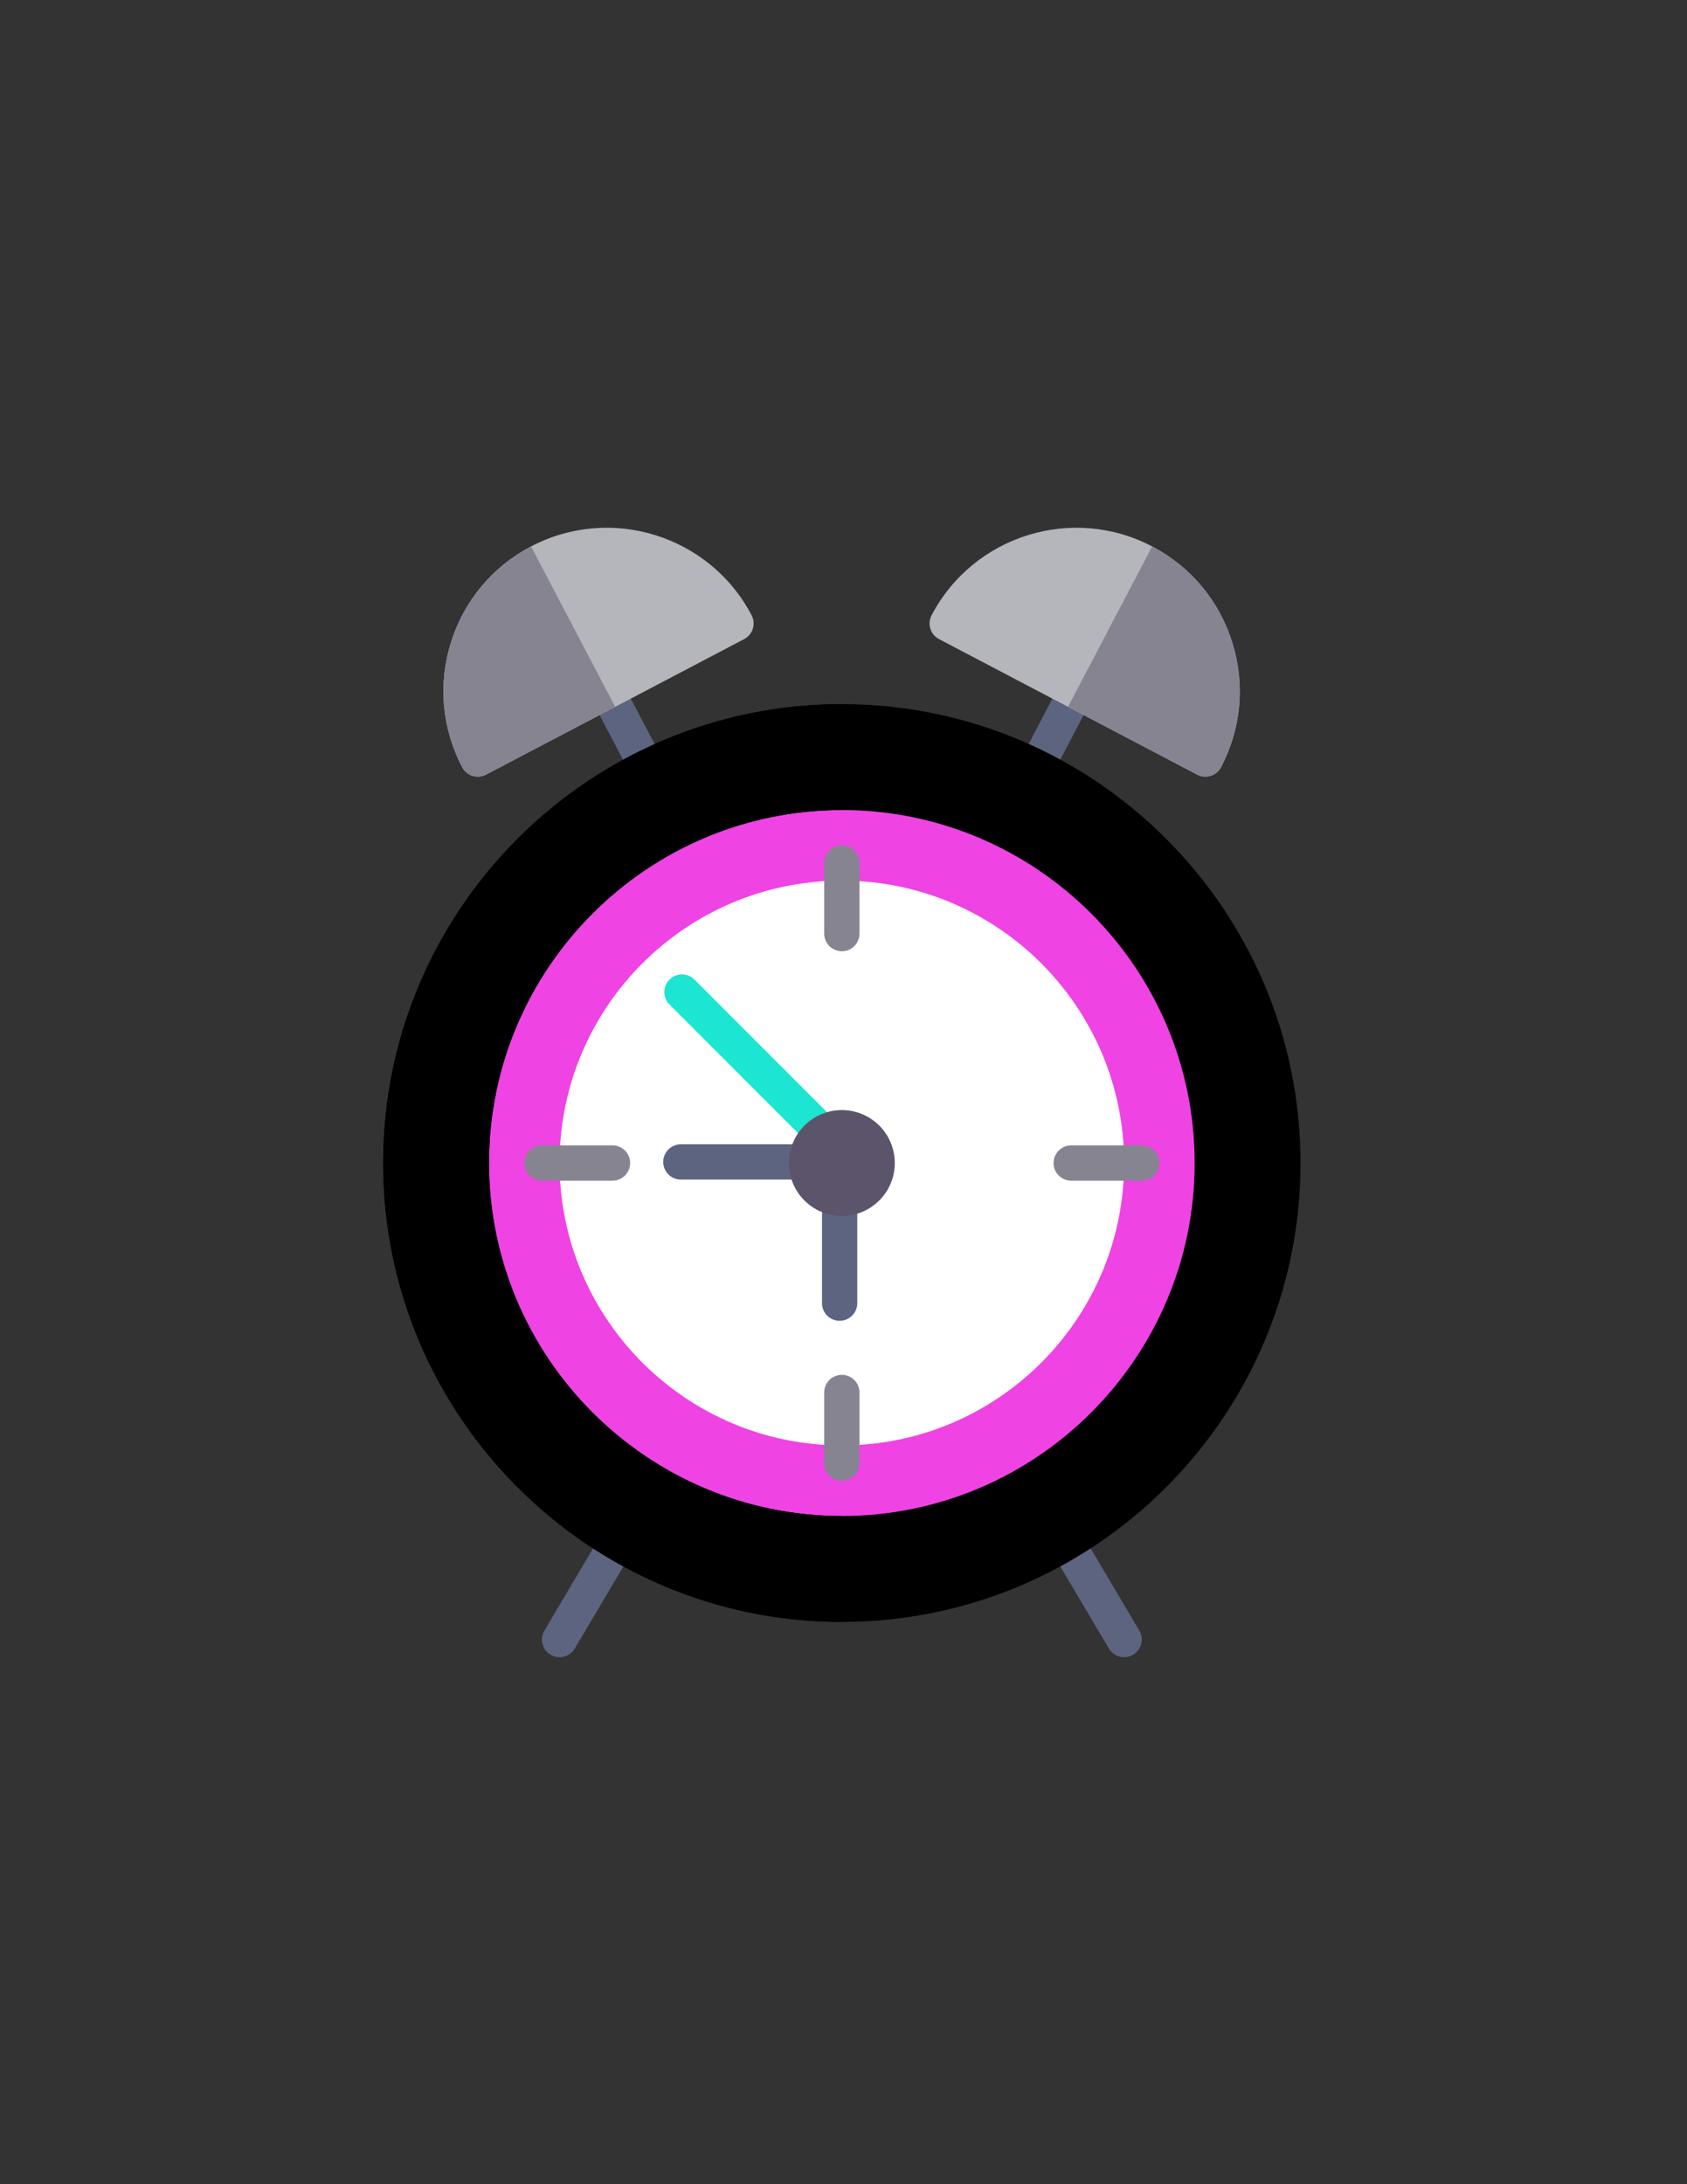 <?xml version="1.0" encoding="utf-8"?>
<!-- Generator: Adobe Illustrator 16.0.0, SVG Export Plug-In . SVG Version: 6.00 Build 0)  -->
<!DOCTYPE svg PUBLIC "-//W3C//DTD SVG 1.1//EN" "http://www.w3.org/Graphics/SVG/1.1/DTD/svg11.dtd">
<svg version="1.1" id="Layer_1" xmlns="http://www.w3.org/2000/svg" xmlns:xlink="http://www.w3.org/1999/xlink" x="0px" y="0px"
	 width="612px" height="792px" viewBox="0 0 612 792" enable-background="new 0 0 612 792" xml:space="preserve">
<rect x="0" y="0" width="612" height="792" fill="#333333" stroke="none"/>
<g>
	<path fill="#EF43E3" d="M439.801,421.721c0,74.105-60.289,134.398-134.403,134.398C231.289,556.119,171,495.826,171,421.721
		c0-74.11,60.289-134.403,134.398-134.403C379.512,287.318,439.801,347.615,439.801,421.721L439.801,421.721z M439.801,421.721"/>
	<path fill="#FFFFFF" d="M407.801,421.721c0,56.461-45.938,102.398-102.403,102.398C248.934,524.119,203,478.182,203,421.721
		c0-56.465,45.934-102.403,102.398-102.403C361.863,319.318,407.801,365.256,407.801,421.721L407.801,421.721z M407.801,421.721"/>
	<g>
		<defs>
			<rect id="SVGID_1_" x="139" y="191" width="332.88" height="410.88"/>
		</defs>
		<clipPath id="SVGID_2_">
			<use xlink:href="#SVGID_1_"  overflow="visible"/>
		</clipPath>
		<path clip-path="url(#SVGID_2_)" fill="#5D647F" d="M377.285,282.061c2.309,0,4.531-1.246,5.676-3.426l13.133-25.027
			c1.645-3.129,0.438-7-2.695-8.645c-3.145-1.641-7-0.43-8.645,2.699l-13.129,25.028c-1.645,3.128-0.438,6.996,2.691,8.64
			C375.27,281.826,376.285,282.061,377.285,282.061L377.285,282.061z M377.285,282.061"/>
		<path clip-path="url(#SVGID_2_)" fill="#B4B6BC" d="M337.957,223.1c15.199-28.946,51.09-40.148,80.047-24.95
			c14.02,7.36,24.34,19.739,29.051,34.86c4.711,15.117,3.254,31.168-4.102,45.187c-1.145,2.184-3.367,3.426-5.676,3.426
			c-1,0-2.016-0.234-2.969-0.734l-93.66-49.149c-1.5-0.789-2.629-2.14-3.137-3.761C337.012,226.358,337.168,224.604,337.957,223.1
			L337.957,223.1z M337.957,223.1"/>
	</g>
	<path fill="#868491" d="M417.973,198.139c0.012,0.004,0.023,0.008,0.031,0.015c14.02,7.356,24.34,19.735,29.051,34.856
		c4.711,15.117,3.257,31.168-4.098,45.187c-1.145,2.184-3.371,3.426-5.676,3.426c-1,0-2.02-0.234-2.969-0.734l-46.859-24.59
		L417.973,198.139z M417.973,198.139"/>
	<path fill="#5D647F" d="M233.336,282.061c-2.305,0-4.531-1.246-5.672-3.426l-13.133-25.027c-1.644-3.129-0.437-7,2.696-8.645
		c3.14-1.641,7-0.43,8.64,2.699L239,272.69c1.645,3.128,0.438,6.996-2.695,8.64C235.355,281.826,234.336,282.061,233.336,282.061
		L233.336,282.061z M233.336,282.061"/>
	<path fill="#5D647F" d="M202.992,600.92c-1.105,0-2.23-0.289-3.254-0.895c-3.043-1.801-4.043-5.727-2.246-8.77l18.965-32
		c1.801-3.031,5.723-4.043,8.77-2.242c3.043,1.805,4.043,5.727,2.242,8.77l-18.961,32C207.312,599.803,205.18,600.92,202.992,600.92
		L202.992,600.92z M202.992,600.92"/>
	<path fill="#5D647F" d="M407.805,600.92c-2.188,0-4.316-1.117-5.512-3.137l-19.199-32.402c-1.801-3.039-0.801-6.965,2.242-8.766
		c3.059-1.801,6.976-0.797,8.77,2.242l19.199,32.398c1.801,3.043,0.801,6.969-2.242,8.77
		C410.035,600.631,408.91,600.92,407.805,600.92L407.805,600.92z M407.805,600.92"/>
	<path d="M305.398,255.318C213.645,255.318,139,329.967,139,421.721s74.645,166.398,166.398,166.398
		c91.758,0,166.403-74.645,166.403-166.398S397.156,255.318,305.398,255.318L305.398,255.318z M433.398,421.721
		c0,70.578-57.418,128-128,128c-70.578,0-128-57.422-128-128c0-70.578,57.422-128,128-128
		C375.98,293.721,433.398,351.143,433.398,421.721L433.398,421.721z M433.398,421.721"/>
	<path d="M305.227,549.713c-70.5-0.098-127.829-57.473-127.829-127.992s57.329-127.895,127.829-127.992v-38.403
		C213.547,255.42,139,330.025,139,421.721c0,91.695,74.547,166.301,166.227,166.395V549.713z M305.227,549.713"/>
	<path fill="#868491" d="M222.199,428.119h-25.597c-3.54,0-6.403-2.863-6.403-6.398s2.863-6.402,6.403-6.402h25.597
		c3.539,0,6.403,2.867,6.403,6.402S225.738,428.119,222.199,428.119L222.199,428.119z M222.199,428.119"/>
	<path fill="#868491" d="M414.199,428.119h-25.598c-3.54,0-6.402-2.863-6.402-6.398s2.862-6.402,6.402-6.402h25.598
		c3.539,0,6.402,2.867,6.402,6.402S417.738,428.119,414.199,428.119L414.199,428.119z M414.199,428.119"/>
	<path fill="#868491" d="M305.398,536.92c-3.535,0-6.398-2.867-6.398-6.398V504.92c0-3.535,2.863-6.398,6.398-6.398
		c3.54,0,6.403,2.863,6.403,6.398v25.602C311.801,534.053,308.938,536.92,305.398,536.92L305.398,536.92z M305.398,536.92"/>
	<g>
		<defs>
			<rect id="SVGID_3_" x="139" y="191" width="332.88" height="410.88"/>
		</defs>
		<clipPath id="SVGID_4_">
			<use xlink:href="#SVGID_3_"  overflow="visible"/>
		</clipPath>
		<path clip-path="url(#SVGID_4_)" fill="#868491" d="M305.398,344.92c-3.535,0-6.398-2.867-6.398-6.398V312.92
			c0-3.535,2.863-6.398,6.398-6.398c3.54,0,6.403,2.863,6.403,6.398v25.602C311.801,342.053,308.938,344.92,305.398,344.92
			L305.398,344.92z M305.398,344.92"/>
		<path clip-path="url(#SVGID_4_)" fill="#B4B6BC" d="M272.668,223.1c-15.199-28.946-51.094-40.148-80.047-24.95
			c-14.019,7.36-24.34,19.739-29.051,34.86c-4.711,15.117-3.258,31.168,4.098,45.187c1.144,2.184,3.371,3.426,5.676,3.426
			c1,0,2.019-0.234,2.968-0.734l93.661-49.149c1.5-0.789,2.632-2.14,3.14-3.761C273.613,226.358,273.457,224.604,272.668,223.1
			L272.668,223.1z M272.668,223.1"/>
	</g>
	<path fill="#5D647F" d="M311,440.521v32c0,3.535-2.863,6.398-6.398,6.398s-6.402-2.863-6.402-6.398v-32
		c0-3.539,2.867-6.402,6.402-6.402S311,436.982,311,440.521L311,440.521z M311,440.521"/>
	<path fill="#5D647F" d="M298.199,421.322c0,3.535-2.863,6.398-6.398,6.398H247c-3.535,0-6.398-2.863-6.398-6.398
		c0-3.539,2.863-6.402,6.398-6.402h44.801C295.336,414.92,298.199,417.783,298.199,421.322L298.199,421.322z M298.199,421.322"/>
	<path fill="#1CE5D1" d="M311.398,430.119c-1.637,0-3.273-0.625-4.523-1.875l-64-64c-2.5-2.5-2.5-6.551,0-9.051s6.551-2.5,9.051,0
		l64,64c2.5,2.5,2.5,6.551,0,9.051C314.676,429.494,313.035,430.119,311.398,430.119L311.398,430.119z M311.398,430.119"/>
	<path fill="#868491" d="M192.648,198.139c-0.007,0.004-0.019,0.008-0.031,0.015c-14.019,7.356-24.336,19.735-29.047,34.856
		c-4.715,15.117-3.258,31.168,4.098,45.187c1.144,2.184,3.371,3.426,5.676,3.426c1,0,2.019-0.234,2.968-0.734l46.86-24.59
		L192.648,198.139z M192.648,198.139"/>
	<path fill="#5C546A" d="M324.602,421.721c0,10.602-8.598,19.199-19.204,19.199c-10.601,0-19.199-8.598-19.199-19.199
		c0-10.605,8.598-19.199,19.199-19.199C316.004,402.521,324.602,411.115,324.602,421.721L324.602,421.721z M324.602,421.721"/>
</g>
</svg>
